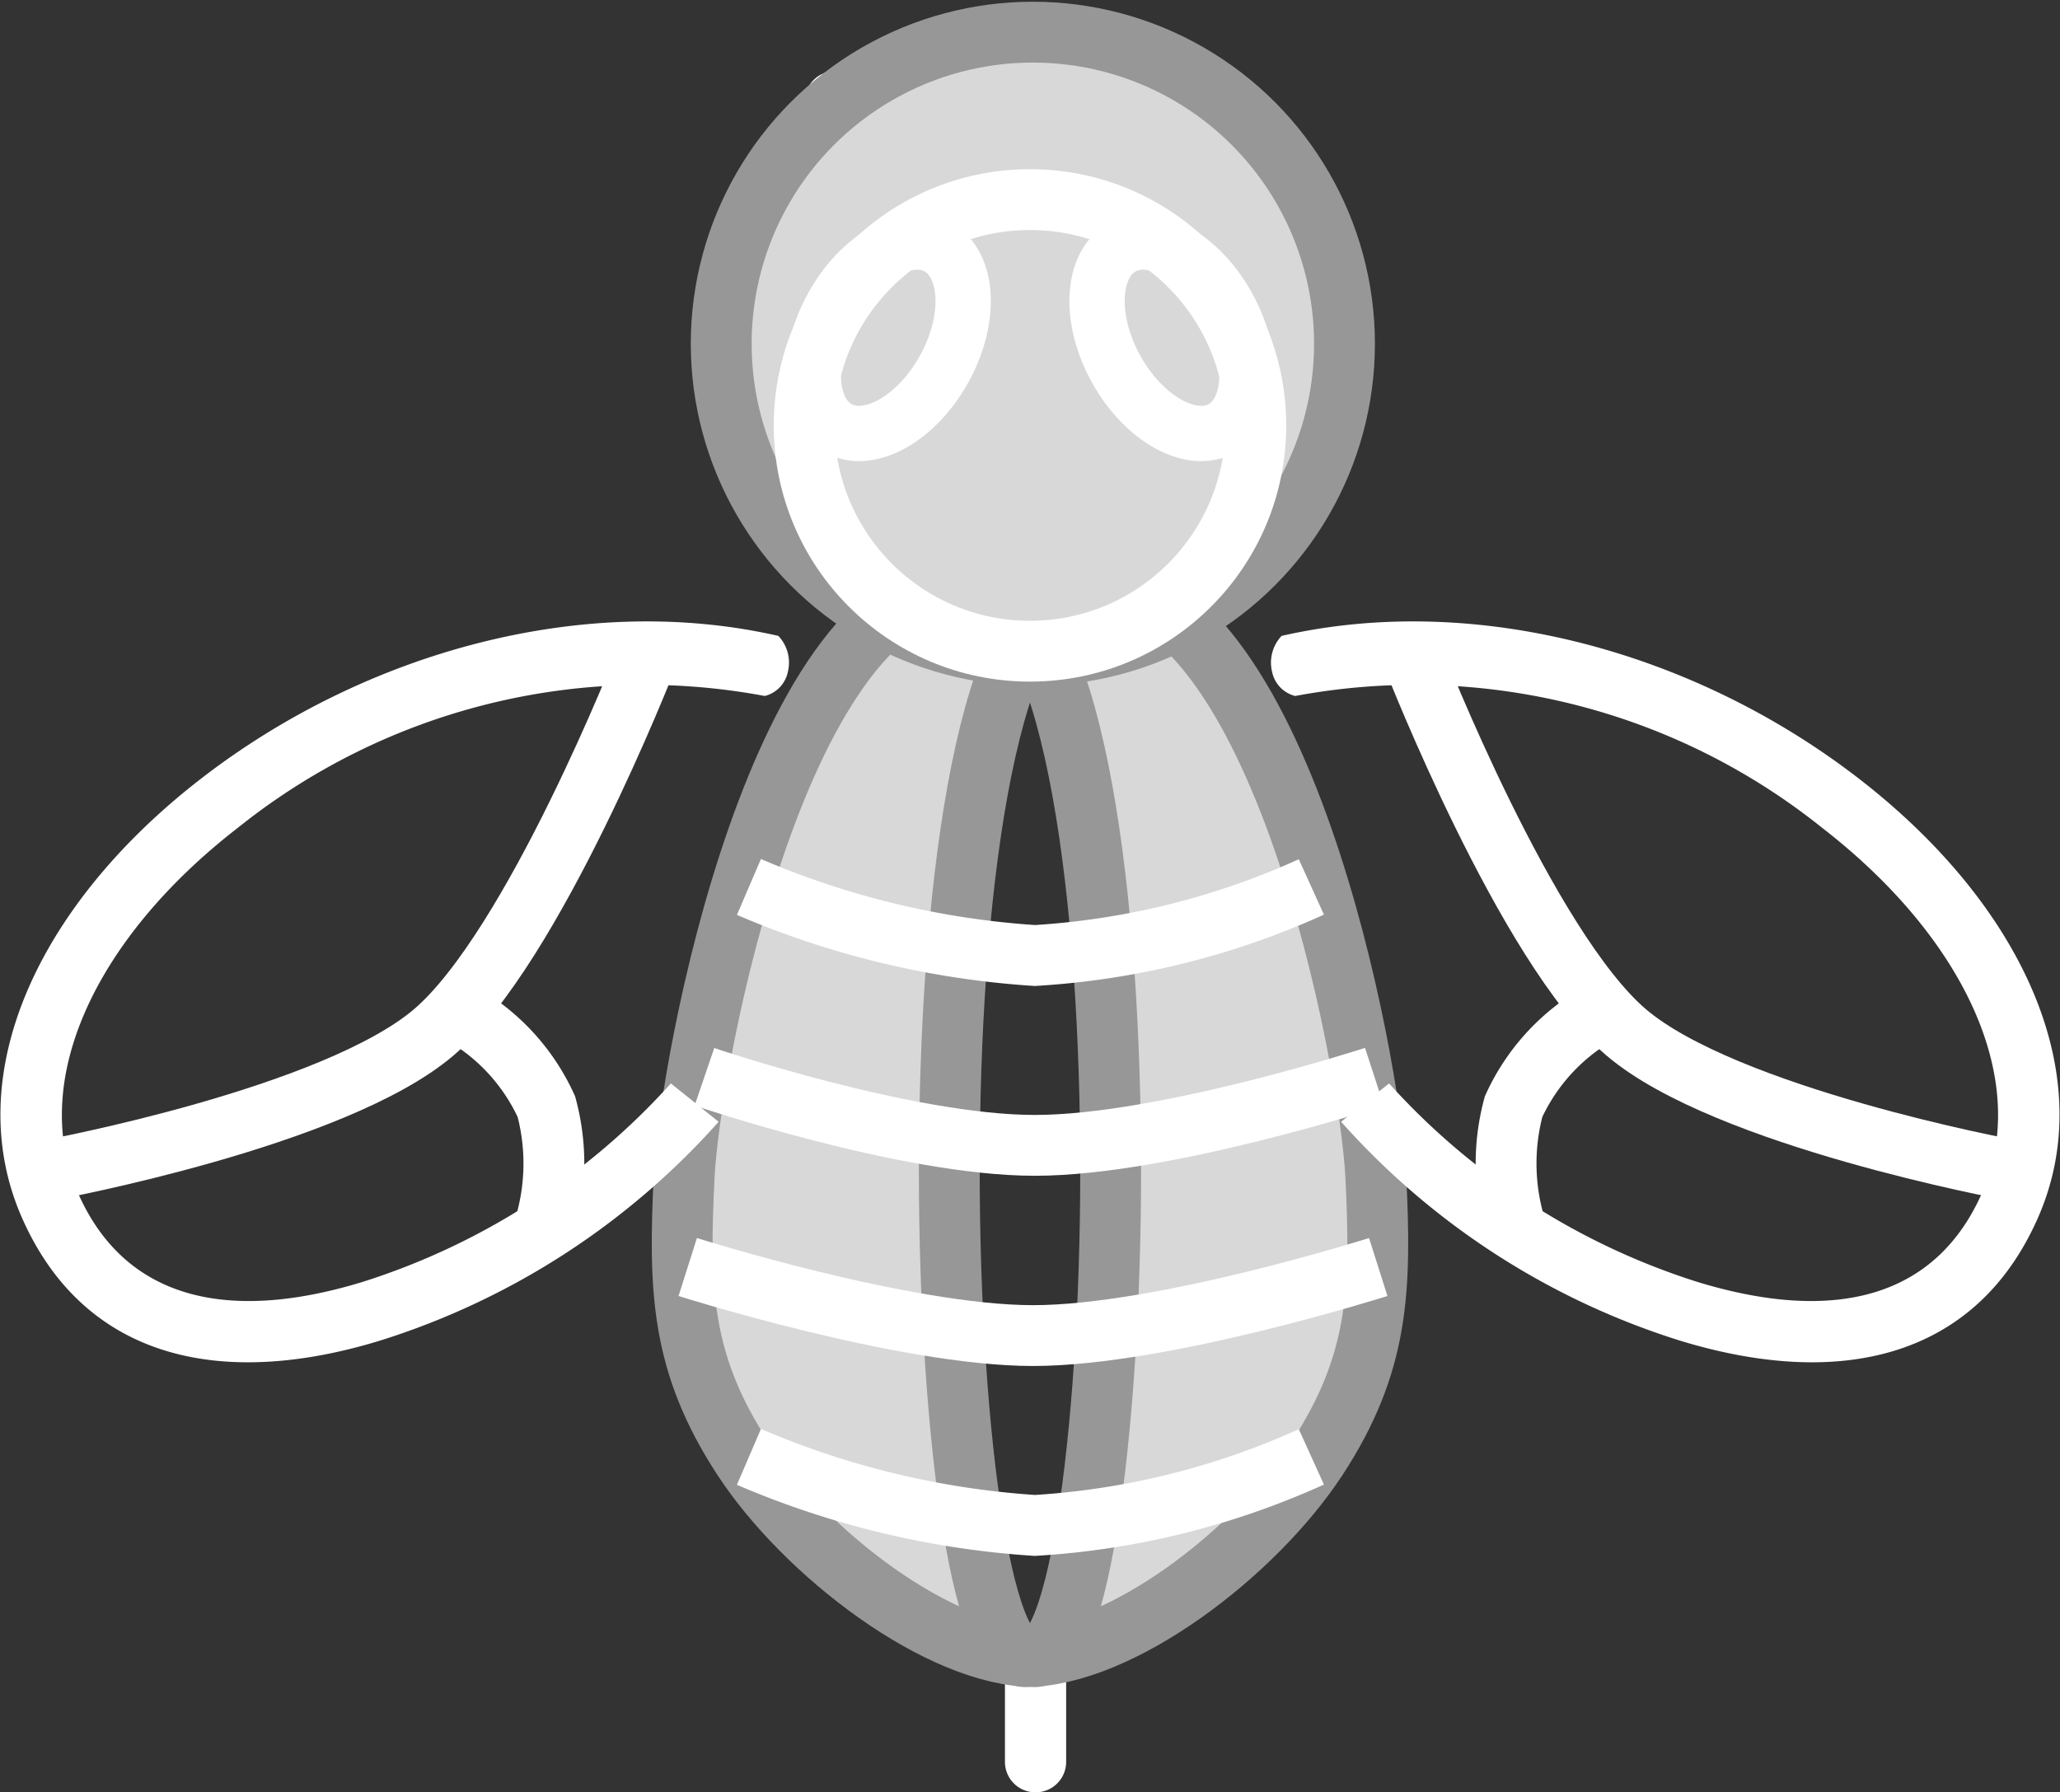 <svg id="ICON" xmlns="http://www.w3.org/2000/svg" width="55.875" height="48.62" viewBox="0 0 55.875 48.62">
  <rect x="0" y="0" width="55.875" height="48.62" fill="#333333" stroke="none"/>
  <defs>
    <style>
      .cls-1 {
        fill: #fff;
      }

      .cls-1, .cls-3, .cls-6, .cls-7 {
        fill-rule: evenodd;
      }

      .cls-2, .cls-5, .cls-6, .cls-7 {
        stroke: #fff;
      }

      .cls-2 {
        stroke-linejoin: round;
        stroke-width: 1px;
      }

      .cls-3, .cls-4 {
        fill: #d8d8d8;
        stroke: #979797;
      }

      .cls-3, .cls-4, .cls-5, .cls-6 {
        stroke-width: 1.65px;
      }

      .cls-5, .cls-6, .cls-7 {
        fill: none;
      }

      .cls-7 {
        stroke-width: 1.5px;
      }
    </style>
  </defs>
  <path id="Rectangle" class="cls-1" d="M720.146,3155.21h0.01a0.824,0.824,0,0,1,.825.82v2.14a0.826,0.826,0,0,1-.825.83h-0.01a0.826,0.826,0,0,1-.825-0.83v-2.14A0.823,0.823,0,0,1,720.146,3155.21Z" transform="translate(-692.063 -3110.38)"/>
  <path id="Rectangle-2" data-name="Rectangle" class="cls-1" d="M714.3,3112.42h0a0.824,0.824,0,0,1,1.132.3h0l1.662,2.89a0.837,0.837,0,0,1-.3,1.14h0a0.832,0.832,0,0,1-1.132-.3h0l-1.662-2.9A0.827,0.827,0,0,1,714.3,3112.42Z" transform="translate(-692.063 -3110.38)"/>
  <path id="Rectangle_Copy_9" data-name="Rectangle Copy 9" class="cls-1" d="M725.4,3112.42h0a0.827,0.827,0,0,1,.3,1.13l-1.662,2.9a0.832,0.832,0,0,1-1.132.3h0a0.837,0.837,0,0,1-.3-1.14l1.662-2.89a0.823,0.823,0,0,1,1.132-.3h0Z" transform="translate(-692.063 -3110.38)"/>
  <g id="Combined_Shape" data-name="Combined Shape" class="cls-2">
    <path id="Combined_Shape-2" data-name="Combined Shape" class="cls-3" d="M720.144,3155.32c2.593,0,3.419-29.11-1.765-29.11s-7.608,13-7.759,16.08-0.086,5.08,1.593,7.65S717.552,3155.32,720.144,3155.32Zm-0.289,0c-2.592,0-3.418-29.11,1.766-29.11s7.608,13,7.759,16.08,0.086,5.08-1.593,7.65S722.448,3155.32,719.855,3155.32Z" transform="translate(-692.063 -3110.38)"/>
    <circle id="Oval" class="cls-4" cx="28.015" cy="9.325" r="8.453"/>
  </g>
  <circle id="Oval_Copy_11" data-name="Oval Copy 11" class="cls-5" cx="27.937" cy="11.54" r="6.125"/>
  <g>
    <path id="Path_14" data-name="Path 14" class="cls-1" d="M713.175,3127.63a1.052,1.052,0,0,1,.259.97,0.852,0.852,0,0,1-.627.66,17.648,17.648,0,0,0-14.286,3.57c-3.929,3.04-5.671,6.93-4.335,9.93,1.253,2.82,3.979,3.53,7.693,2.4a18.947,18.947,0,0,0,8.381-5.39l1.295,1.04a20.5,20.5,0,0,1-9.195,5.94c-4.426,1.35-8.036.41-9.69-3.31-1.708-3.84.368-8.47,4.836-11.93S707.919,3126.43,713.175,3127.63Z" transform="translate(-692.063 -3110.38)"/>
    <path id="Path_16" data-name="Path 16" class="cls-6" d="M693.455,3142.11s7.677-1.42,10.378-3.73,5.737-10.07,5.737-10.07" transform="translate(-692.063 -3110.38)"/>
    <path id="Path_17" data-name="Path 17" class="cls-6" d="M704.619,3137.9a5.56,5.56,0,0,1,2.264,2.5,5.948,5.948,0,0,1-.091,3.39" transform="translate(-692.063 -3110.38)"/>
  </g>
  <g id="Group_4_Copy" data-name="Group 4 Copy">
    <path id="Path_14-2" data-name="Path 14" class="cls-1" d="M726.825,3127.63a1.052,1.052,0,0,0-.259.97,0.852,0.852,0,0,0,.627.66,17.648,17.648,0,0,1,14.286,3.57c3.929,3.04,5.67,6.93,4.335,9.93-1.253,2.82-3.979,3.53-7.693,2.4a18.947,18.947,0,0,1-8.381-5.39l-1.3,1.04a20.5,20.5,0,0,0,9.2,5.94c4.426,1.35,8.036.41,9.689-3.31,1.709-3.84-.367-8.47-4.835-11.93S732.081,3126.43,726.825,3127.63Z" transform="translate(-692.063 -3110.38)"/>
    <path id="Path_16-2" data-name="Path 16" class="cls-6" d="M746.545,3142.11s-7.677-1.42-10.379-3.73-5.736-10.07-5.736-10.07" transform="translate(-692.063 -3110.38)"/>
    <path id="Path_17-2" data-name="Path 17" class="cls-6" d="M735.381,3137.9a5.56,5.56,0,0,0-2.264,2.5,5.948,5.948,0,0,0,.091,3.39" transform="translate(-692.063 -3110.38)"/>
  </g>
  <path id="Path_15" data-name="Path 15" class="cls-6" d="M712.377,3134.44a23.489,23.489,0,0,0,7.755,1.86,21.229,21.229,0,0,0,7.5-1.86" transform="translate(-692.063 -3110.38)"/>
  <path id="Path_15_Copy" data-name="Path 15 Copy" class="cls-6" d="M711.17,3139.59s5.461,1.86,8.962,1.86,9.211-1.86,9.211-1.86" transform="translate(-692.063 -3110.38)"/>
  <path id="Path_15_Copy_2" data-name="Path 15 Copy 2" class="cls-6" d="M710.717,3144.75s5.865,1.86,9.367,1.86,9.362-1.86,9.362-1.86" transform="translate(-692.063 -3110.38)"/>
  <path id="Path_15_Copy_3" data-name="Path 15 Copy 3" class="cls-6" d="M712.377,3149.9a23.489,23.489,0,0,0,7.755,1.86,21.229,21.229,0,0,0,7.5-1.86" transform="translate(-692.063 -3110.38)"/>
  <path id="Oval-2" data-name="Oval" class="cls-7" d="M714.8,3122c0.839,0.46,2.125-.26,2.872-1.61s0.674-2.83-.164-3.3-2.125.25-2.872,1.61S713.963,3121.53,714.8,3122Z" transform="translate(-692.063 -3110.38)"/>
  <path id="Oval_Copy_12" data-name="Oval Copy 12" class="cls-7" d="M725.207,3122c-0.839.46-2.124-.26-2.872-1.61s-0.674-2.83.164-3.3,2.125,0.25,2.872,1.61S726.045,3121.53,725.207,3122Z" transform="translate(-692.063 -3110.38)"/>
</svg>
